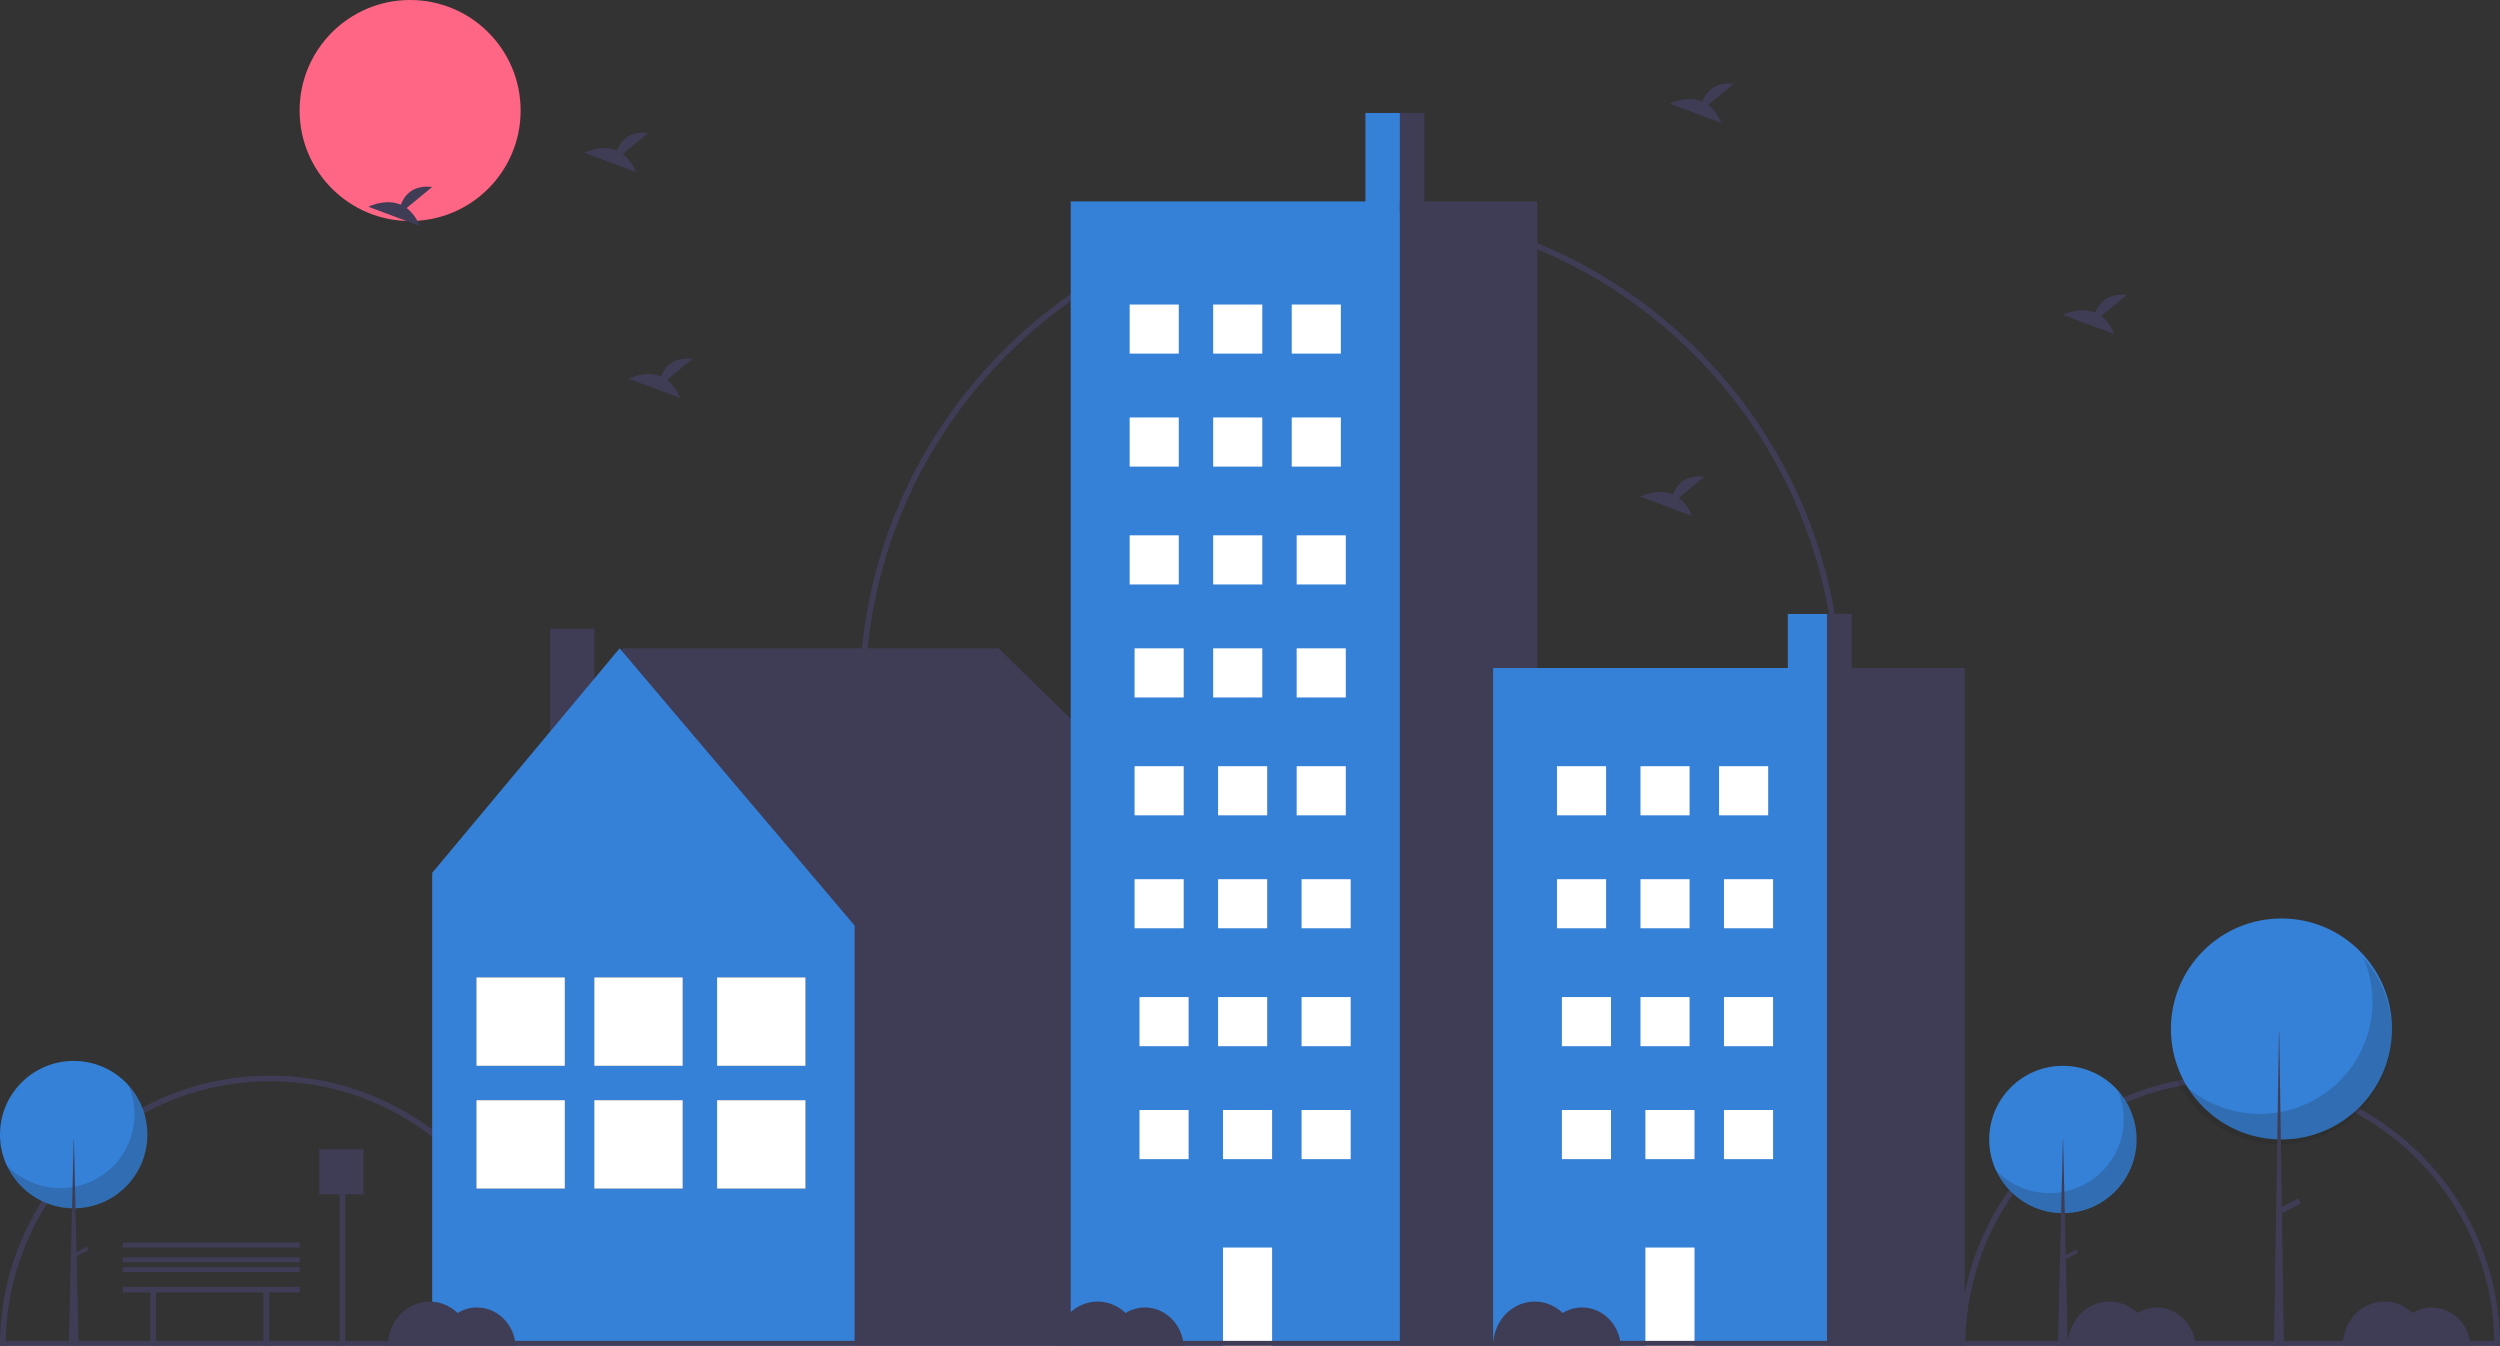 <svg xmlns="http://www.w3.org/2000/svg" width="509" height="274" viewBox="0 0 509 274">
    <rect x="0" y="0" width="509" height="274" fill="#333333" stroke="none"/>
    <g fill="none">
        <path fill="#3F3D56" d="M110 274h-1.146c0-29.743-24.111-53.854-53.854-53.854S1.146 244.257 1.146 274H0c0-30.376 24.624-55 55-55s55 24.624 55 55zM509 274h-1.146c0-29.743-24.111-53.854-53.854-53.854S400.146 244.257 400.146 274H399c0-30.376 24.624-55 55-55s55 24.624 55 55zM375 142h-1.15c0-54.506-44.344-98.85-98.85-98.85-54.506 0-98.85 44.344-98.85 98.85H175c0-55.14 44.86-100 100-100s100 44.86 100 100z"/>
        <circle cx="83.5" cy="22.5" r="22.5" fill="#FF6584"/>
        <path fill="#3F3D56" d="M88 178.386L126.872 132 203.296 132 250 177.582 249.057 178.19 249.393 178.19 249.393 273 88.053 273 88.053 178.19z"/>
        <path fill="#3F3D56" d="M112 128H121V159H112z" transform="rotate(-180 116.5 143.5)"/>
        <path fill="#3581D7" d="M126.155 132L174 188.446 174 274 88 274 88 177.708z"/>
        <path fill="#3F3D56" d="M146 199H164V217H146zM146 224H164V242H146z"/>
        <path fill="#FFF" d="M146 199H164V217H146zM146 224H164V242H146z"/>
        <path fill="#3F3D56" d="M121 199H139V217H121zM121 224H139V242H121z"/>
        <path fill="#FFF" d="M121 199H139V217H121zM121 224H139V242H121z"/>
        <path fill="#3F3D56" d="M97 199H115V217H97zM97 224H115V242H97z"/>
        <path fill="#FFF" d="M97 199H115V217H97zM97 224H115V242H97z"/>
        <path fill="#3581D7" d="M278 23H286V43H278z"/>
        <path fill="#3581D7" d="M218 41H286V274H218z"/>
        <path fill="#3F3D56" d="M285 41H313V274H285z"/>
        <path fill="#FFF" d="M230 62H240V72H230zM247 62H257V72H247zM263 62H273V72H263zM230 85H240V95H230zM247 85H257V95H247zM263 85H273V95H263zM230 109H240V119H230zM247 109H257V119H247zM264 109H274V119H264zM231 132H241V142H231zM247 132H257V142H247zM264 132H274V142H264zM231 156H241V166H231zM248 156H258V166H248zM264 156H274V166H264zM231 179H241V189H231zM248 179H258V189H248zM265 179H275V189H265zM232 203H242V213H232zM248 203H258V213H248zM265 203H275V213H265zM232 226H242V236H232zM249 226H259V236H249zM249 254H259V274H249zM265 226H275V236H265z"/>
        <path fill="#3F3D56" d="M285 23H290V43H285z"/>
        <path fill="#3581D7" d="M364 125H372V137H364z"/>
        <path fill="#3581D7" d="M304 136H372V274H304z"/>
        <path fill="#3F3D56" d="M372 136H400V274H372z"/>
        <path fill="#FFF" d="M317 156H327V166H317zM334 156H344V166H334zM350 156H360V166H350zM317 179H327V189H317zM334 179H344V189H334zM351 179H361V189H351zM318 203H328V213H318zM334 203H344V213H334zM351 203H361V213H351zM318 226H328V236H318zM335 226H345V236H335zM335 254H345V274H335zM351 226H361V236H351z"/>
        <path fill="#3F3D56" d="M372 125H377V137H372zM0 273H509V274H0z"/>
        <circle cx="420" cy="232" r="15" fill="#3581D7"/>
        <path fill="#222" d="M431.172 222c2.91 6.765.458 14.63-5.792 18.574-6.25 3.944-14.455 2.807-19.38-2.686 2.352 5.468 7.73 9.041 13.715 9.111 5.984.07 11.446-3.378 13.926-8.79 2.48-5.412 1.512-11.769-2.47-16.209z" opacity=".2"/>
        <path fill="#3F3D56" d="M420 232L420.053 232 421 274 419 274z"/>
        <path fill="#3F3D56" d="M421.295 253.98L422.034 253.98 422.035 256.772 421.296 256.771z" transform="rotate(62.234 421.665 255.376)"/>
        <circle cx="464.5" cy="209.5" r="22.5" fill="#3581D7"/>
        <path fill="#222" d="M481.192 195c4.416 10.283.695 22.236-8.787 28.232-9.483 5.996-21.933 4.268-29.405-4.083 3.569 8.312 11.73 13.744 20.81 13.85 9.079.105 17.365-5.134 21.128-13.36 3.763-8.227 2.294-17.89-3.746-24.639z" opacity=".2"/>
        <path fill="#3F3D56" d="M464 210L464.053 210 465 274 463 274z"/>
        <path fill="#3F3D56" d="M465.728 243.373L466.852 243.374 466.853 247.618 465.729 247.618z" transform="rotate(62.234 466.29 245.496)"/>
        <circle cx="15" cy="231" r="15" fill="#3581D7"/>
        <path fill="#222" d="M26.172 221c2.91 6.765.458 14.63-5.792 18.574-6.25 3.944-14.455 2.807-19.38-2.686 2.352 5.468 7.73 9.041 13.715 9.111 5.984.07 11.446-3.378 13.926-8.79 2.48-5.412 1.512-11.769-2.47-16.209z" opacity=".2"/>
        <path fill="#3F3D56" d="M15 232L15.053 232 16 274 14 274z"/>
        <path fill="#3F3D56" d="M16.278 253.406L17.018 253.406 17.018 256.198 16.279 256.197z" transform="rotate(62.234 16.648 254.802)"/>
        <path fill="#3F3D56" d="M347.788 21.357L353 17.06c-4.049-.46-5.713 1.816-6.393 3.617-3.164-1.354-6.607.42-6.607.42L350.428 25c-.526-1.448-1.442-2.712-2.64-3.643zM82.788 42.357L88 38.06c-4.049-.46-5.713 1.816-6.393 3.617-3.164-1.354-6.607.42-6.607.42L85.428 46c-.526-1.448-1.442-2.712-2.64-3.643zM427.788 64.357L433 60.06c-4.049-.46-5.713 1.816-6.393 3.617-3.164-1.354-6.607.42-6.607.42L430.428 68c-.526-1.448-1.442-2.712-2.64-3.643zM126.788 31.357L132 27.06c-4.049-.46-5.713 1.816-6.393 3.617-3.164-1.354-6.607.42-6.607.42L129.428 35c-.526-1.448-1.442-2.712-2.64-3.643zM135.788 77.357L141 73.06c-4.049-.46-5.713 1.816-6.393 3.617-3.164-1.354-6.607.42-6.607.42L138.428 81c-.526-1.448-1.442-2.712-2.64-3.643zM341.788 101.357L347 97.06c-4.049-.46-5.713 1.816-6.393 3.617-3.164-1.354-6.607.42-6.607.42L344.428 105c-.526-1.448-1.442-2.712-2.64-3.643zM61 262L25 262 25 263.143 30.614 263.143 30.614 274 31.776 274 31.776 263.143 53.644 263.143 53.644 274 54.805 274 54.805 263.143 61 263.143zM97.107 266.2c-1.385 0-2.745.387-3.944 1.122-2.487-2.385-6.066-2.991-9.13-1.546-3.064 1.444-5.037 4.668-5.033 8.224h26c-.294-4.393-3.74-7.798-7.893-7.8zM233.107 266.2c-1.385 0-2.745.387-3.944 1.122-2.487-2.385-6.066-2.991-9.13-1.546-3.064 1.444-5.037 4.668-5.033 8.224h26c-.294-4.393-3.74-7.798-7.893-7.8zM322.107 266.2c-1.385 0-2.745.387-3.944 1.122-2.487-2.385-6.066-2.991-9.13-1.546-3.064 1.444-5.037 4.668-5.033 8.224h26c-.294-4.393-3.74-7.798-7.893-7.8zM439.107 266.2c-1.385 0-2.745.387-3.944 1.122-2.487-2.385-6.066-2.991-9.13-1.546-3.064 1.444-5.037 4.668-5.033 8.224h26c-.294-4.393-3.74-7.798-7.893-7.8zM495.107 266.2c-1.385 0-2.745.387-3.944 1.122-2.487-2.385-6.066-2.991-9.13-1.546-3.064 1.444-5.037 4.668-5.033 8.224h26c-.294-4.393-3.74-7.798-7.893-7.8zM74 234L65 234 65 243.154 69.172 243.154 69.172 274 70.297 274 70.297 243.154 74 243.154zM25 258H61V259H25zM25 256H61V257H25zM25 253H61V254H25z"/>
    </g>
</svg>
